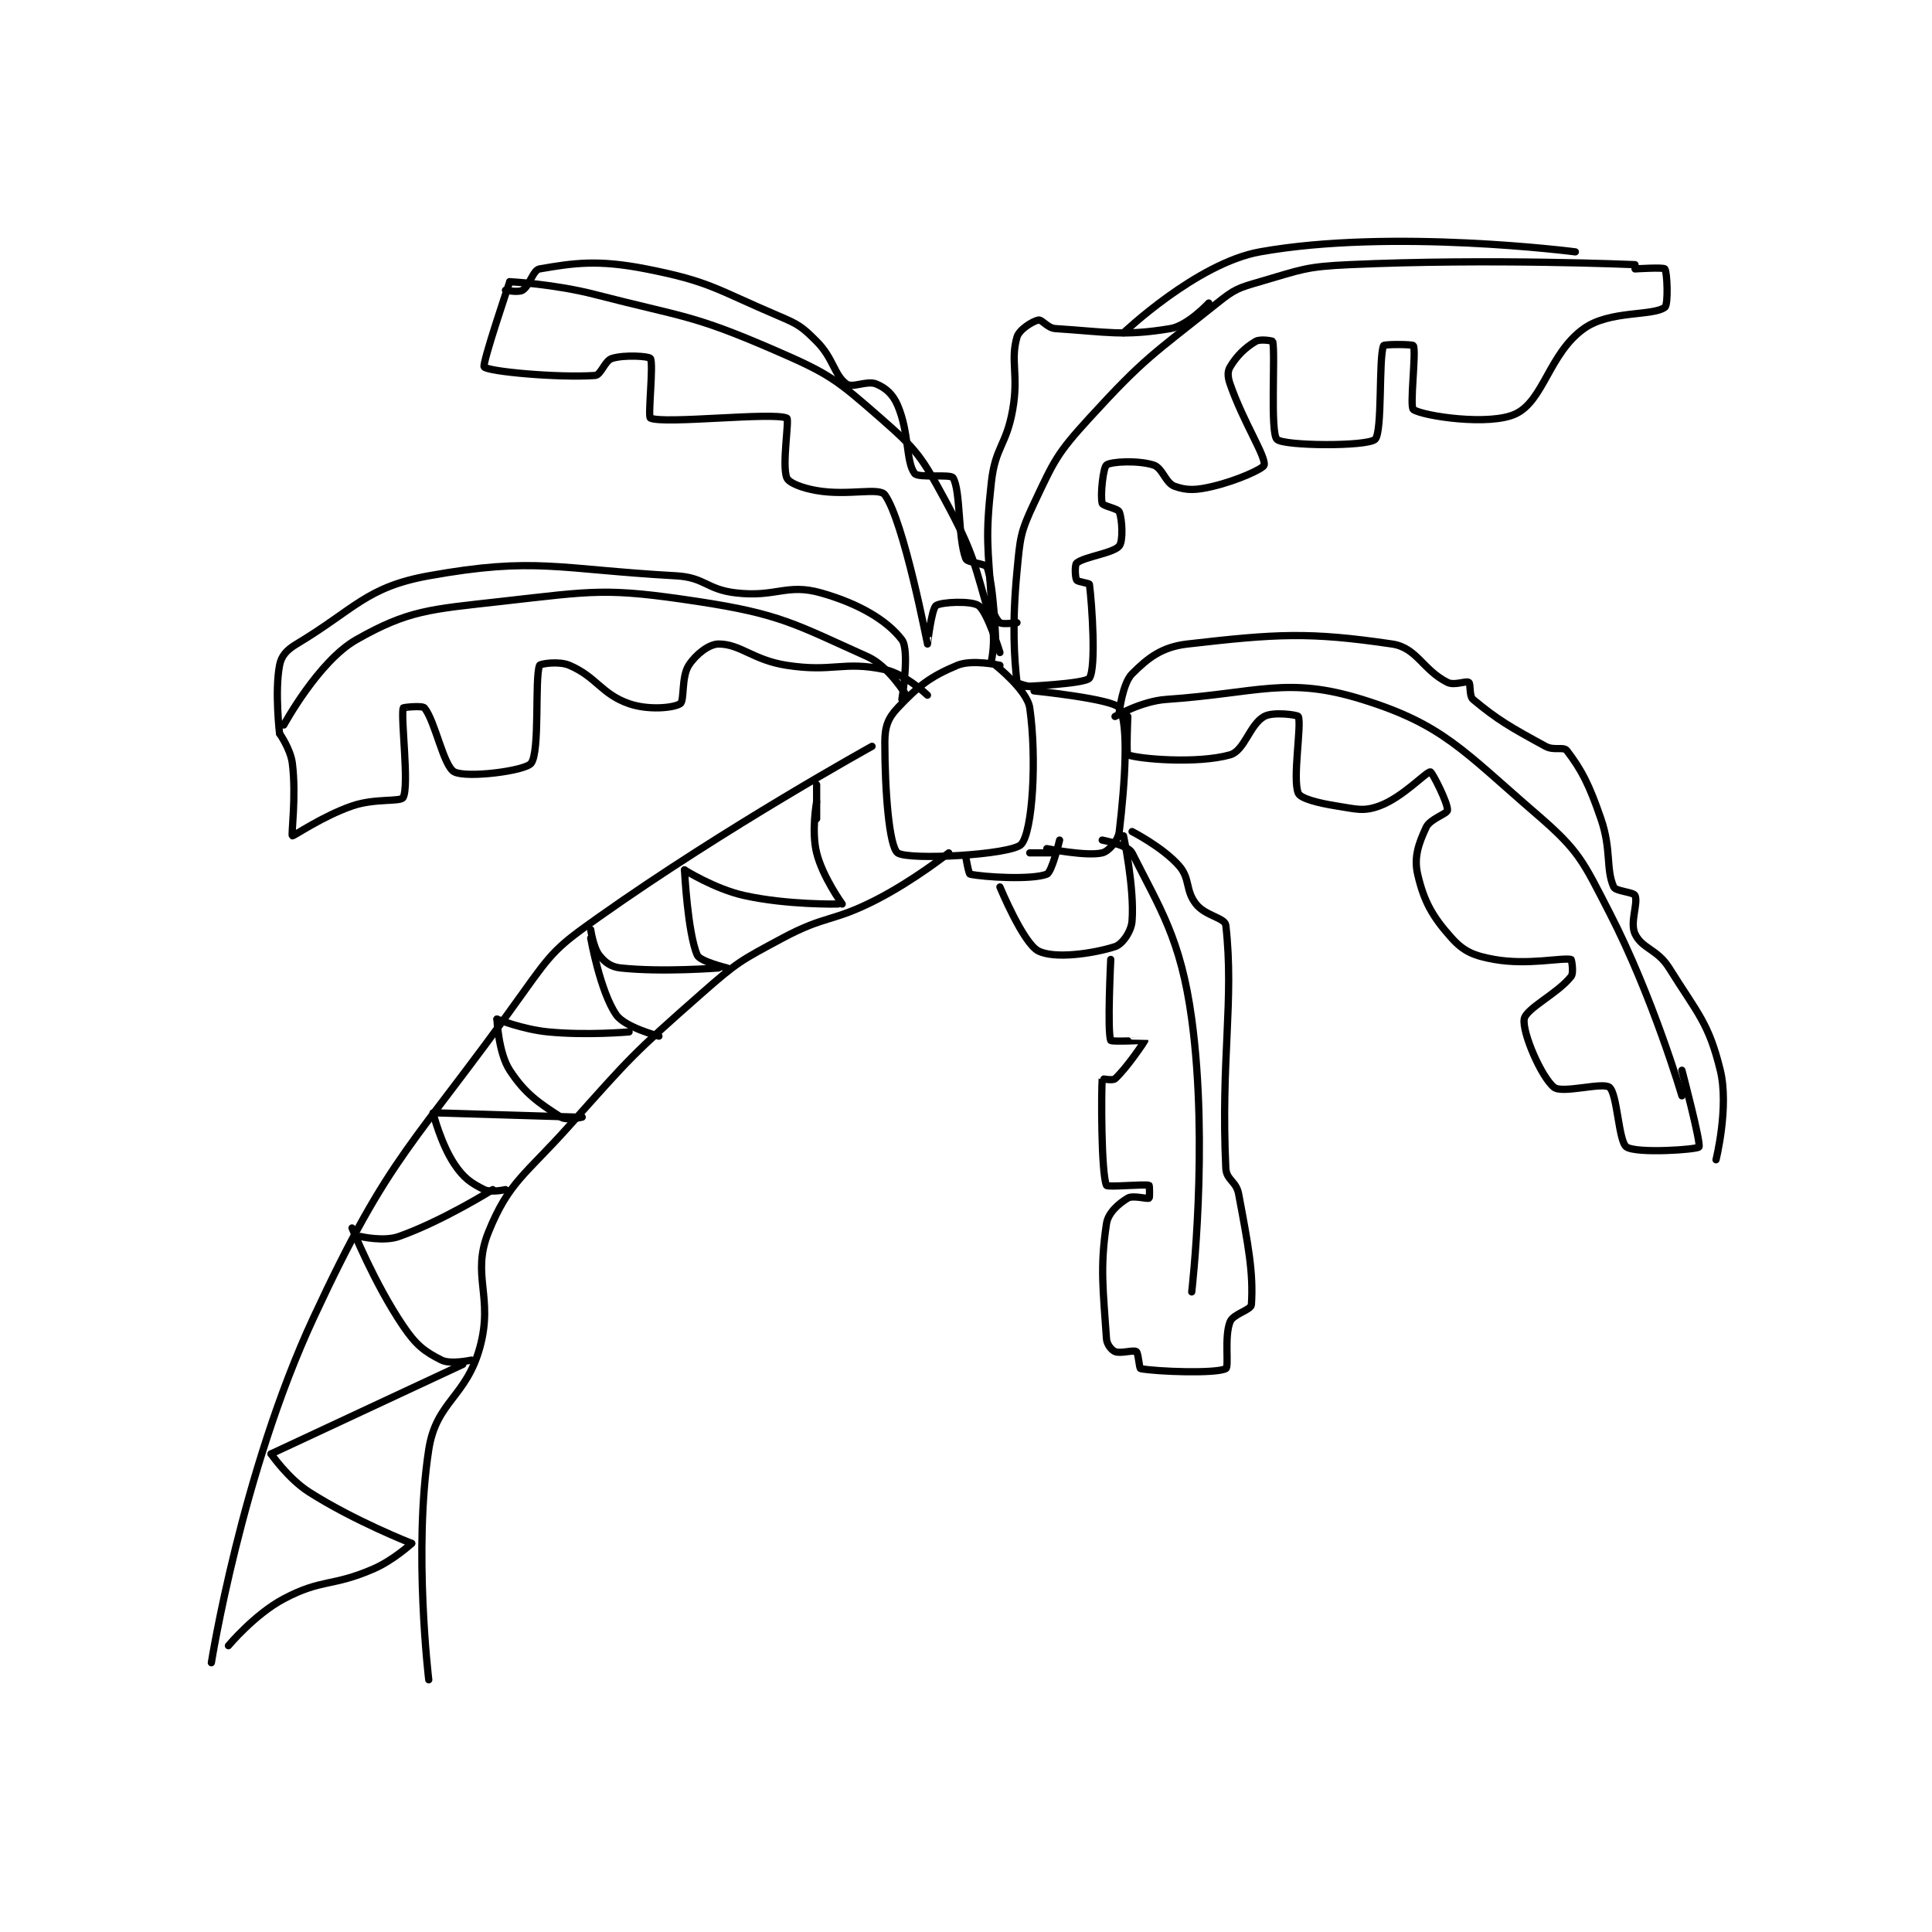 <?xml version="1.0" encoding="utf-8"?>
<!DOCTYPE svg PUBLIC "-//W3C//DTD SVG 1.1//EN" "http://www.w3.org/Graphics/SVG/1.1/DTD/svg11.dtd">
<svg viewBox="0 0 800 800" preserveAspectRatio="xMinYMin meet" xmlns="http://www.w3.org/2000/svg" version="1.1">
<g fill="none" stroke="black" stroke-linecap="round" stroke-linejoin="round" stroke-width="1.699">
<g transform="translate(87.52,104.291) scale(1.765) translate(-63,-65)">
<path id="0" d="M218 181 C218 181 183.976 199.798 154 221 C144.019 228.06 143.123 229.007 136 239 C110.373 274.954 105.131 276.006 87 315 C70.085 351.38 63 396 63 396 "/>
<path id="1" d="M114 400 C114 400 110.359 369.665 114 346 C115.743 334.673 122.773 333.757 126 322 C129.258 310.133 123.92 305.104 128 295 C132.794 283.129 136.671 281.568 147 270 C161.443 253.824 161.858 253.205 178 239 C186.431 231.581 187.14 231.291 197 226 C207.184 220.535 208.644 222.311 219 217 C227.809 212.482 236 206 236 206 "/>
<path id="2" d="M67 392 C67 392 73.165 384.618 80 381 C88.971 376.251 91.236 378.231 101 374 C105.713 371.958 110 368 110 368 "/>
<path id="3" d="M110 368 C110 368 96.689 362.802 86 356 C81.024 352.834 77 347 77 347 "/>
<path id="4" d="M77 347 L122 326 "/>
<path id="5" d="M124 325 C124 325 119.137 326.069 117 325 C113.031 323.015 111.063 321.521 108 317 C101.237 307.016 96 294 96 294 "/>
<path id="6" d="M98 296 C98 296 103.414 297.272 107 296 C117.321 292.338 129 285 129 285 "/>
<path id="7" d="M132 285 C132 285 128.548 285.774 127 285 C123.905 283.452 122.205 282.307 120 279 C116.831 274.246 115 267 115 267 "/>
<path id="8" d="M116 267 L149 268 "/>
<path id="9" d="M150 268 C150 268 146.329 268.86 145 268 C139.917 264.711 136.623 262.555 133 257 C130.314 252.882 130 245 130 245 "/>
<path id="10" d="M130 245 C130 245 136.092 247.428 142 248 C151.133 248.884 161 248 161 248 "/>
<path id="11" d="M168 249 C168 249 160.042 246.935 158 244 C154.213 238.557 152 226 152 226 "/>
<path id="12" d="M152 224 C152 224 152.583 228.179 154 230 C155.292 231.661 156.731 232.757 159 233 C168.807 234.051 182 233 182 233 "/>
<path id="13" d="M184 233 C184 233 177.643 231.479 177 230 C174.733 224.785 174 210 174 210 "/>
<path id="14" d="M174 210 C174 210 181.048 214.455 188 216 C198.177 218.262 210 218 210 218 "/>
<path id="15" d="M211 218 C211 218 206.425 211.7 205 206 C203.733 200.933 205 194 205 194 "/>
<path id="16" d="M205 198 L205 190 "/>
<path id="17" d="M248 162 C248 162 241.504 160.54 238 162 C231.635 164.652 228.852 166.862 224 172 C221.736 174.397 221 176.428 221 180 C221 191.608 222.031 204.523 224 206 C226.407 207.805 250.736 206.483 253 204 C255.692 201.047 256.681 183.767 255 172 C254.409 167.865 247 162 247 162 "/>
<path id="18" d="M256 168 C256 168 274.722 169.891 276 172 C278.299 175.793 277.334 189.66 276 201 C275.748 203.139 273.498 205.648 272 206 C268.307 206.869 259 205 259 205 "/>
<path id="19" d="M260 206 L255 206 "/>
<path id="20" d="M240 207 C240 207 240.66 210.928 241 211 C244.326 211.7 255.413 212.366 259 211 C260.205 210.541 262 203 262 203 "/>
<path id="21" d="M248 214 C248 214 253.447 227.158 257 229 C260.702 230.919 269.677 229.694 275 228 C276.717 227.454 278.81 224.463 279 222 C279.596 214.25 277 202 277 202 "/>
<path id="22" d="M226 169 C226 169 221.851 162.178 217 160 C199.948 152.344 196.522 149.951 177 147 C155.601 143.765 152.963 144.529 131 147 C114.283 148.881 109.254 149.032 97 156 C88.112 161.054 80 176 80 176 "/>
<path id="23" d="M79 178 C79 178 81.582 181.657 82 185 C82.963 192.706 81.693 201.781 82 202 C82.228 202.163 88.988 197.427 96 195 C101.419 193.124 107.426 194.101 108 193 C109.46 190.202 107.409 174.484 108 172 C108.034 171.859 112.506 171.383 113 172 C115.543 175.179 117.462 185.68 120 187 C122.909 188.512 136.569 186.788 138 185 C140.146 182.317 138.809 165.044 140 162 C140.137 161.649 144.494 160.926 147 162 C153.393 164.74 154.524 168.758 161 171 C165.541 172.572 171.428 172.01 173 171 C174.02 170.344 173.221 164.767 175 162 C176.643 159.445 179.751 157 182 157 C187.141 157 190.081 160.782 198 162 C208.934 163.682 211.197 160.921 221 163 C225.761 164.01 231 169 231 169 "/>
<path id="24" d="M79 178 C79 178 77.834 168.121 79 162 C79.42 159.796 80.645 158.413 83 157 C96.66 148.804 99.369 143.63 114 141 C139.05 136.497 144.191 139.455 172 141 C178.819 141.379 179.135 144.192 186 145 C195.488 146.116 197.941 142.727 206 145 C214.906 147.512 221.548 151.458 225 156 C226.899 158.499 225 170 225 170 "/>
<path id="25" d="M246 161 C246 161 247.125 155.887 246 152 C241.977 138.101 241.985 135.895 235 123 C229.581 112.995 228.47 111.411 220 104 C209.555 94.861 207.964 93.611 195 88 C175.66 79.629 174.019 80.424 153 75 C143.372 72.516 133 72 133 72 "/>
<path id="26" d="M133 72 C133 72 126.439 91.383 127 92 C127.988 93.087 144.228 94.585 153 94 C154.447 93.903 155.259 90.536 157 90 C159.995 89.079 165.671 89.488 166 90 C166.796 91.238 165.357 103.719 166 104 C169.357 105.469 194.643 102.531 198 104 C198.643 104.281 196.803 115.093 198 118 C198.503 119.222 201.559 120.401 205 121 C212.4 122.287 219.674 120.164 221 122 C225.459 128.174 230.972 156.94 231 157 C231.006 157.012 231.963 148.778 233 148 C234.185 147.111 241.375 146.809 243 148 C245.123 149.557 248 159 248 159 "/>
<path id="27" d="M132 74 C132 74 135.051 74.593 136 74 C137.691 72.943 138.442 69.269 140 69 C148.011 67.619 153.647 66.77 165 69 C180.059 71.958 181.347 73.772 196 80 C200.744 82.016 201.502 82.502 205 86 C208.964 89.964 209.102 93.93 212 96 C213.434 97.025 216.827 95.095 219 96 C221.199 96.916 222.885 98.397 224 101 C226.766 107.454 225.911 114.268 228 117 C228.864 118.13 236.436 117.06 237 118 C238.833 121.055 238.086 131.976 240 137 C240.371 137.974 244.66 138.077 245 139 C246.57 143.261 247 156 247 156 "/>
<path id="28" d="M255 167 C255 167 252.032 166.285 252 166 C251.382 160.438 250.809 152.501 252 140 C252.75 132.124 252.732 130.921 256 124 C260.776 113.887 261.326 112.388 269 104 C282.101 89.681 283.83 89.136 299 77 C303.116 73.707 303.916 73.476 309 72 C318.838 69.144 319.617 68.472 330 68 C362.843 66.507 397 68 397 68 "/>
<path id="29" d="M253 167 C253 167 268.077 166.385 269 165 C270.604 162.595 269.611 147.685 269 143 C268.961 142.704 266.267 142.446 266 142 C265.618 141.363 265.541 138.367 266 138 C267.892 136.486 274.574 135.711 276 134 C276.925 132.89 276.722 127.805 276 126 C275.675 125.188 272.178 124.651 272 124 C271.498 122.161 272.236 115.573 273 115 C274.085 114.186 280.349 113.859 284 115 C286.178 115.681 286.808 119.217 289 120 C291.908 121.038 294.063 120.938 298 120 C303.771 118.626 309.859 115.845 310 115 C310.355 112.867 305.12 104.969 302 96 C301.427 94.353 301.357 93.071 302 92 C303.543 89.429 305.429 87.543 308 86 C309.071 85.357 311.975 85.887 312 86 C312.656 89.017 311.365 107.433 313 109 C314.632 110.564 334.073 110.696 336 109 C337.789 107.425 336.811 89.906 338 87 C338.149 86.635 344.844 86.665 345 87 C345.719 88.54 344.061 101.374 345 102 C347.316 103.544 362.922 105.887 369 103 C375.589 99.871 376.852 88.82 385 83 C391.072 78.663 401.108 80.131 404 78 C404.846 77.377 404.545 69.701 404 69 C403.67 68.576 397 69 397 69 "/>
<path id="30" d="M252 152 C252 152 248.555 152.463 248 152 C247.144 151.287 246.144 149.372 246 147 C245.214 134.031 244.525 132.273 246 119 C246.925 110.678 249.509 110.45 251 102 C252.432 93.884 250.409 90.568 252 85 C252.5 83.251 255.587 81.314 257 81 C257.853 80.811 259.155 82.881 261 83 C273.062 83.778 276.978 84.837 288 83 C292.082 82.32 297 77 297 77 "/>
<path id="31" d="M277 84 C277 84 294.168 67.659 309 65 C340 59.443 383 65 383 65 "/>
<path id="32" d="M275 174 C275 174 281.201 170.4 287 170 C308.731 168.501 315.336 164.518 333 170 C351.962 175.885 356.676 182.066 374 197 C383.926 205.557 384.751 207.87 391 220 C401.184 239.77 408 263 408 263 "/>
<path id="33" d="M278 174 C278 174 277.63 182.861 278 183 C280.63 183.986 294.299 185.166 302 183 C305.379 182.05 306.564 175.933 310 174 C312.104 172.816 317.835 173.629 318 174 C318.835 175.879 316.589 188.707 318 192 C318.538 193.255 322.613 194.307 327 195 C331.631 195.731 333.295 196.347 337 195 C342.525 192.991 348.011 186.938 349 187 C349.392 187.024 353.131 194.302 353 196 C352.934 196.856 348.934 197.999 348 200 C346.241 203.77 345.082 207.02 346 211 C347.468 217.363 349.452 220.947 354 226 C356.868 229.187 359.264 230.154 364 231 C371.825 232.397 379.856 230.524 382 231 C382.106 231.024 382.68 234.135 382 235 C378.833 239.031 371.382 242.513 371 245 C370.512 248.174 375.039 258.631 378 261 C379.944 262.555 389.427 259.704 391 261 C392.88 262.548 393.125 273.75 395 275 C397.39 276.594 411.553 275.618 412 275 C412.55 274.239 408 257 408 257 "/>
<path id="34" d="M276 173 C276 173 276.76 166.24 279 164 C282.733 160.267 285.978 157.691 292 157 C312.941 154.597 320.502 154.123 340 157 C345.82 157.859 347.189 163.095 353 166 C354.66 166.83 357.332 165.555 358 166 C358.49 166.327 358.043 169.202 359 170 C364.782 174.818 367.748 176.499 376 181 C377.99 182.085 380.242 181.009 381 182 C384.475 186.544 386.228 189.935 389 198 C391.518 205.326 390.103 209.731 392 214 C392.462 215.04 396.622 215.167 397 216 C397.797 217.754 395.737 222.316 397 225 C398.651 228.509 402.227 228.563 405 233 C411.72 243.752 414.278 245.865 417 257 C419.098 265.581 416 278 416 278 "/>
<path id="35" d="M272 203 C272 203 278.081 204.163 279 206 C285.502 219.003 290.429 226.083 293 245 C297.023 274.599 293 309 293 309 "/>
<path id="36" d="M274 231 C274 231 273.151 247.983 274 250 C274.151 250.358 281.998 249.984 282 250 C282.017 250.151 277.716 256.555 275 259 C274.46 259.486 272.002 258.973 272 259 C271.772 261.853 271.732 281.119 273 284 C273.219 284.498 281.853 283.656 283 284 C283.103 284.031 283.165 286.901 283 287 C282.54 287.276 279.236 286.258 278 287 C275.874 288.276 273.391 290.418 273 293 C271.437 303.315 272.248 308.722 273 320 C273.087 321.309 274.161 322.641 275 323 C276.276 323.547 279.332 322.555 280 323 C280.49 323.327 280.672 326.938 281 327 C284.725 327.709 298.667 328.222 301 327 C301.789 326.587 300.592 319.52 302 316 C302.741 314.147 306.916 313.264 307 312 C307.502 304.474 306.263 298.069 304 286 C303.441 283.018 301.131 282.75 301 280 C299.785 254.487 302.986 240.59 301 223 C300.798 221.213 296.21 220.812 294 218 C291.445 214.748 292.705 212.066 290 209 C286.177 204.667 279 201 279 201 "/>
</g>
</g>
</svg>
